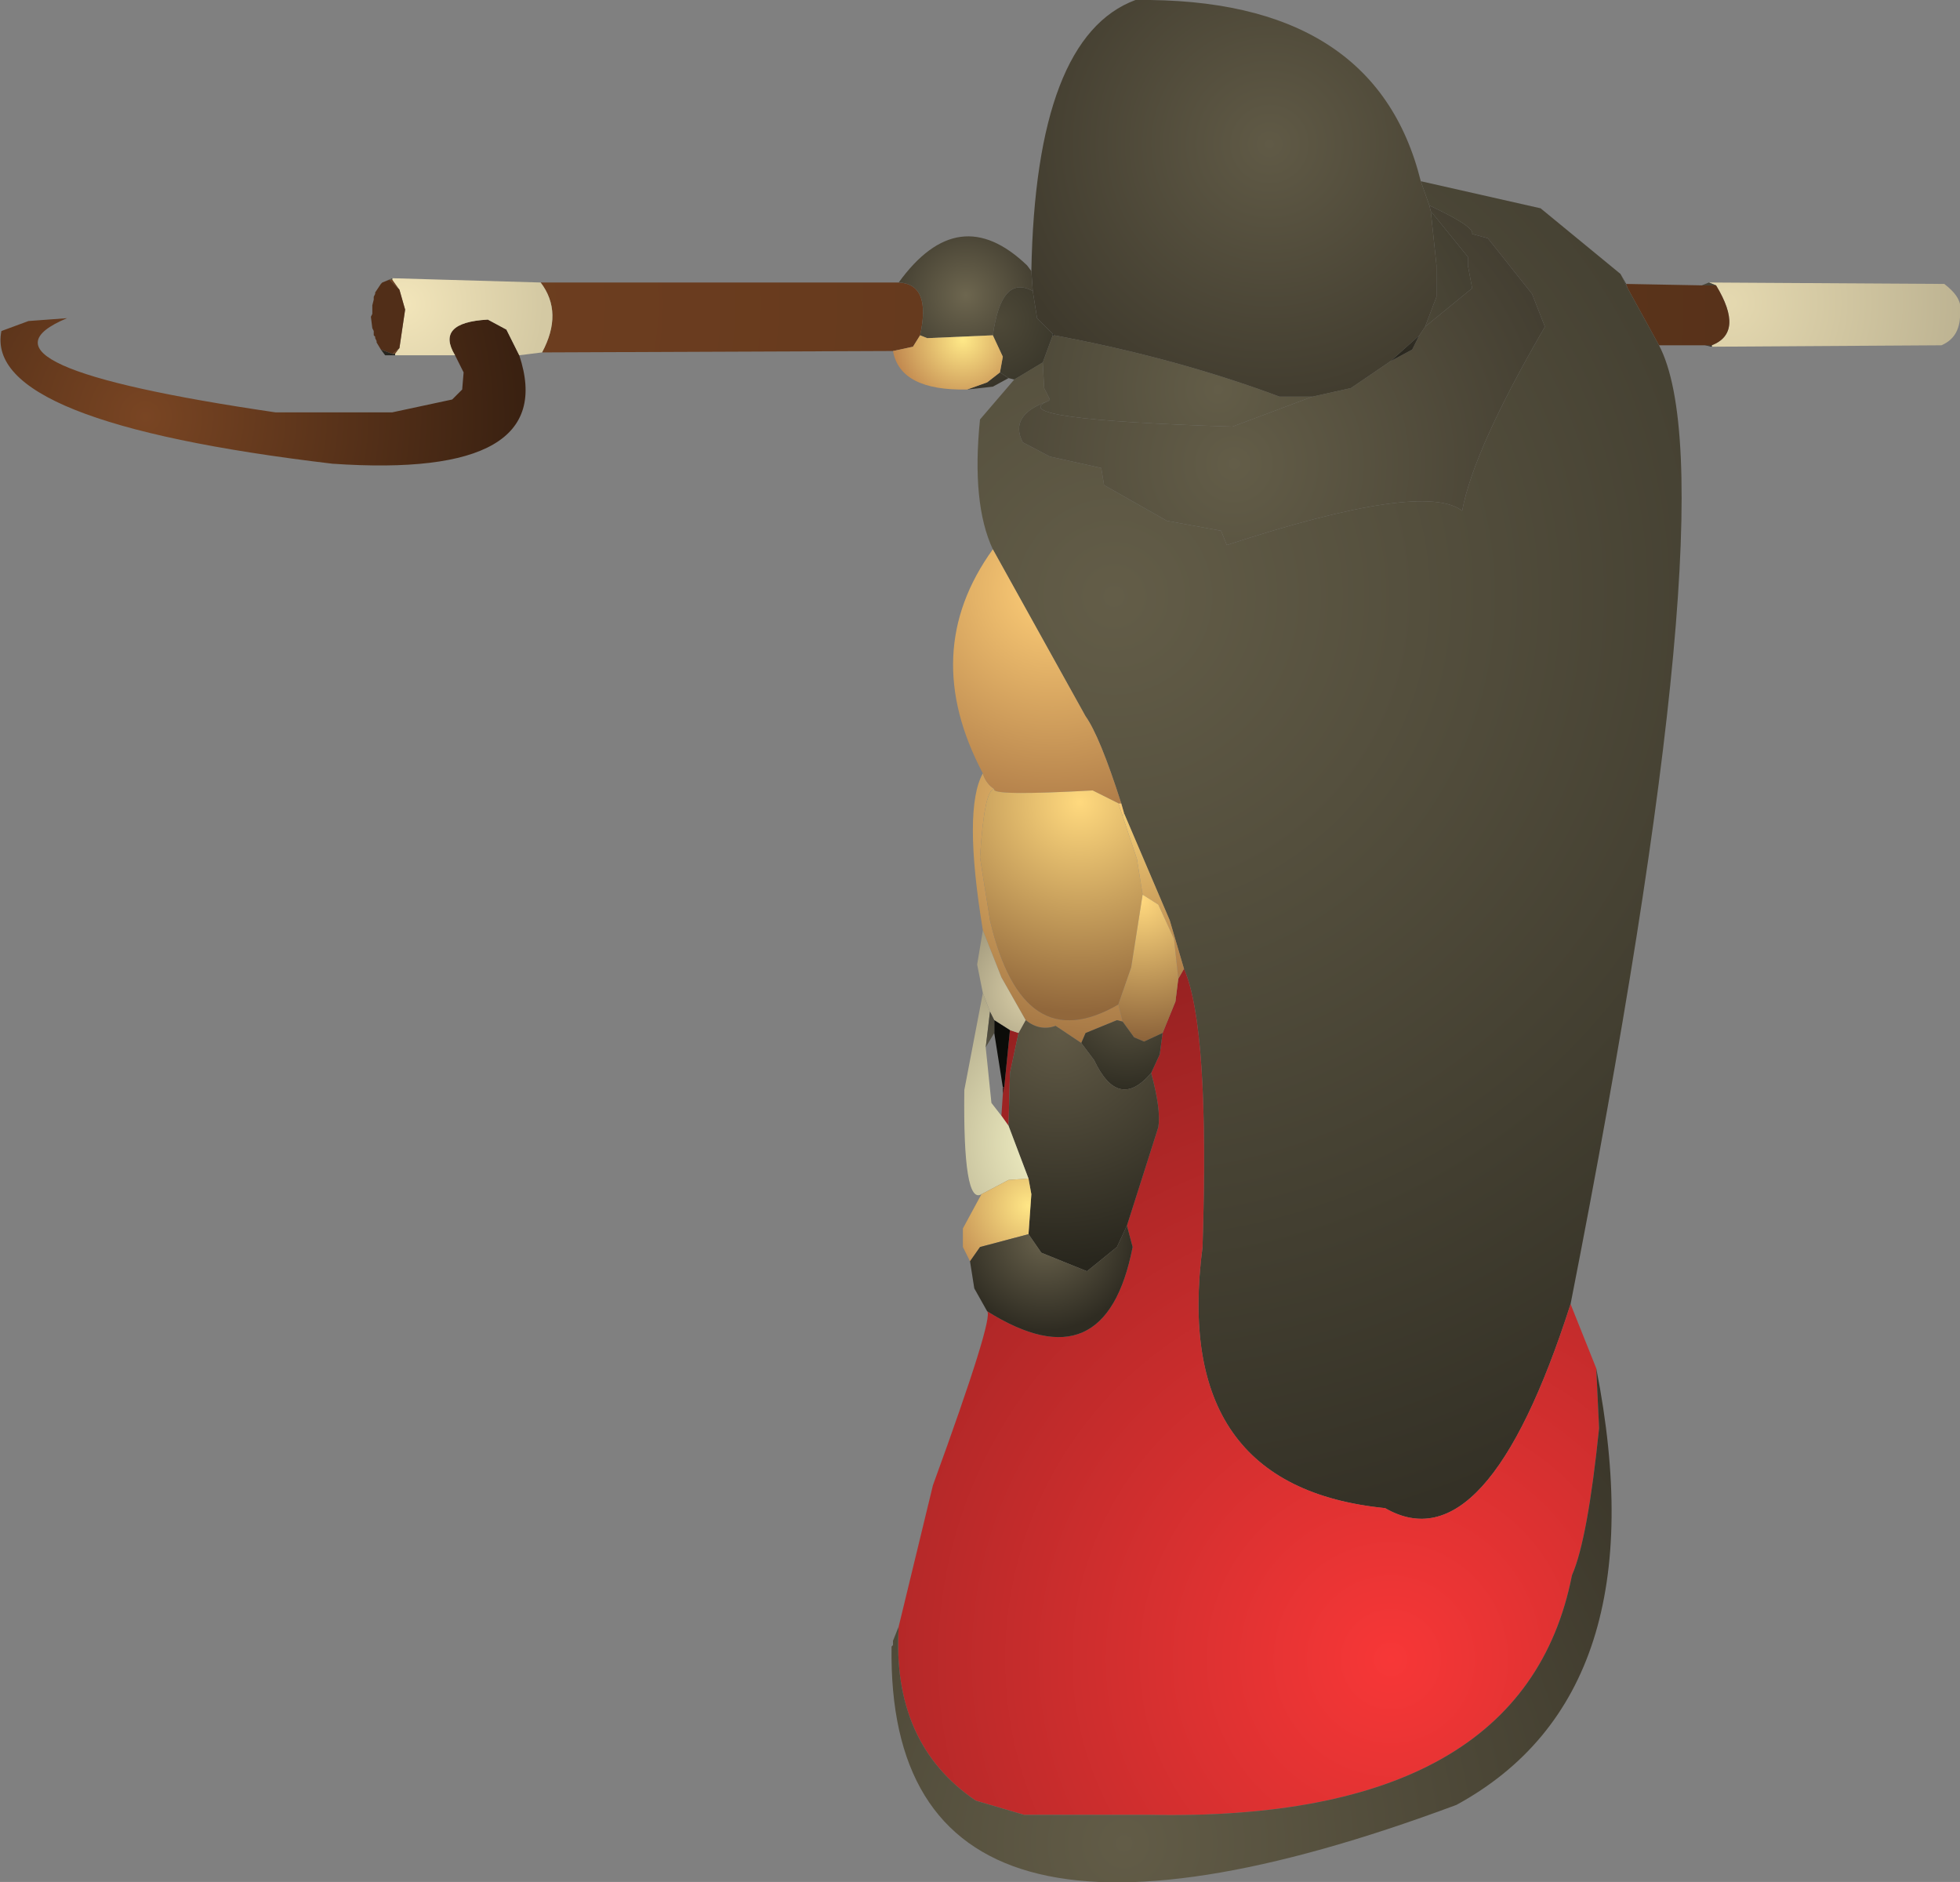 <?xml version="1.0" encoding="UTF-8" standalone="no"?>
<svg xmlns:ffdec="https://www.free-decompiler.com/flash" xmlns:xlink="http://www.w3.org/1999/xlink" ffdec:objectType="shape" height="65.95px" width="68.7px" xmlns="http://www.w3.org/2000/svg">
  <rect width="100%" height="100%" fill="#808080" stroke="none"/>
  <g transform="matrix(1.0, 0.0, 0.0, 1.0, 45.15, 55.15)">
    <path d="M14.75 -45.25 L23.0 -45.2 Q23.65 -44.7 23.55 -44.25 23.6 -43.35 22.9 -43.05 L14.85 -43.0 14.85 -43.05 Q16.0 -43.5 15.0 -45.15 L14.75 -45.25" fill="url(#gradient0)" fill-rule="evenodd" stroke="none"/>
    <path d="M14.75 -45.25 L15.0 -45.15 14.5 -45.15 14.75 -45.25 M14.85 -43.05 L14.85 -43.0 14.6 -43.05 14.85 -43.05" fill="url(#gradient1)" fill-rule="evenodd" stroke="none"/>
    <path d="M11.65 -45.55 L11.85 -45.2 11.9 -45.05 11.65 -45.55" fill="url(#gradient2)" fill-rule="evenodd" stroke="none"/>
    <path d="M15.0 -45.15 Q16.0 -43.5 14.85 -43.05 L14.6 -43.05 13.0 -43.05 11.9 -45.05 11.85 -45.2 14.5 -45.15 15.0 -45.15 M-13.85 -42.85 L-26.15 -42.8 Q-25.4 -44.2 -26.2 -45.25 L-13.65 -45.25 Q-12.5 -45.2 -12.9 -43.4 L-13.15 -43.0 -13.85 -42.85 M-31.15 -45.0 L-31.5 -45.35 -31.4 -45.35 -31.15 -45.0 M-31.15 -42.95 L-31.3 -42.75 -31.4 -42.75 -31.15 -42.95" fill="url(#gradient3)" fill-rule="evenodd" stroke="none"/>
    <path d="M13.0 -43.05 Q15.55 -38.2 9.9 -9.45 6.95 -0.25 3.4 -2.3 -4.1 -3.05 -3.0 -11.45 -2.75 -19.15 -3.65 -21.2 L-4.15 -22.9 -5.75 -26.65 -5.85 -27.0 Q-6.6 -29.35 -7.1 -30.05 L-10.35 -35.9 Q-11.1 -37.5 -10.8 -40.45 L-9.6 -41.85 -8.6 -42.45 -8.55 -41.55 -8.35 -41.15 -8.4 -41.1 Q-9.8 -40.6 -9.3 -39.65 L-8.35 -39.15 -6.55 -38.75 -6.45 -38.15 -4.25 -36.9 -2.35 -36.55 -2.15 -36.05 Q4.75 -38.3 6.1 -37.25 6.5 -39.4 9.0 -43.7 L8.55 -44.85 7.0 -46.8 6.45 -46.95 Q6.55 -47.2 4.95 -47.95 L4.65 -48.8 8.85 -47.85 11.65 -45.55 11.9 -45.05 13.0 -43.05" fill="url(#gradient4)" fill-rule="evenodd" stroke="none"/>
    <path d="M4.8 -43.7 L6.45 -45.05 6.3 -45.85 6.3 -46.15 5.0 -47.75 4.95 -47.95 Q6.55 -47.2 6.45 -46.95 L7.0 -46.8 8.55 -44.85 9.0 -43.7 Q6.5 -39.4 6.1 -37.25 4.75 -38.3 -2.15 -36.05 L-2.35 -36.55 -4.25 -36.9 -6.45 -38.15 -6.55 -38.75 -8.35 -39.15 -9.3 -39.65 Q-9.8 -40.6 -8.4 -41.1 -10.05 -40.45 -1.95 -40.2 L0.85 -41.25 2.2 -41.55 3.6 -42.5 4.35 -42.9 4.6 -43.4 4.8 -43.7" fill="url(#gradient5)" fill-rule="evenodd" stroke="none"/>
    <path d="M5.0 -47.75 L6.3 -46.15 6.3 -45.85 6.45 -45.05 4.8 -43.7 5.2 -44.75 5.2 -45.85 5.0 -47.75 M0.85 -41.25 L-1.95 -40.2 Q-10.05 -40.45 -8.4 -41.1 L-8.35 -41.15 -8.55 -41.55 -8.6 -42.45 -8.25 -43.4 -8.2 -43.4 Q-3.9 -42.6 -0.3 -41.25 L0.85 -41.25" fill="url(#gradient6)" fill-rule="evenodd" stroke="none"/>
    <path d="M-9.0 -45.65 Q-8.85 -53.85 -5.35 -55.15 3.05 -55.25 4.65 -48.8 L4.95 -47.95 5.0 -47.75 5.2 -45.85 5.2 -44.75 4.8 -43.7 4.6 -43.4 3.6 -42.5 2.2 -41.55 0.85 -41.25 -0.3 -41.25 Q-3.9 -42.6 -8.2 -43.4 L-8.25 -43.45 -8.8 -44.0 -8.95 -44.95 -9.0 -45.65" fill="url(#gradient7)" fill-rule="evenodd" stroke="none"/>
    <path d="M4.6 -43.4 L4.35 -42.9 3.6 -42.5 4.6 -43.4" fill="url(#gradient8)" fill-rule="evenodd" stroke="none"/>
    <path d="M9.9 -9.45 L10.8 -7.2 10.9 -5.1 Q10.5 -1.2 9.95 0.05 8.25 8.7 -4.85 8.45 L-9.25 8.45 -10.95 7.95 Q-13.9 5.95 -13.65 1.85 L-12.45 -3.1 Q-10.3 -9.0 -10.55 -9.2 -6.4 -6.6 -5.45 -11.45 L-5.65 -12.2 -4.55 -15.65 Q-4.45 -16.25 -4.8 -17.55 L-4.5 -18.2 -4.4 -18.95 -3.95 -20.05 -3.85 -20.85 -3.65 -21.2 Q-2.75 -19.15 -3.0 -11.45 -4.1 -3.05 3.4 -2.3 6.95 -0.25 9.9 -9.45 M-9.75 -19.05 L-9.45 -18.95 -9.75 -17.55 -9.8 -15.7 -10.05 -16.05 -10.0 -16.8 -9.95 -17.05 -9.75 -19.05" fill="url(#gradient9)" fill-rule="evenodd" stroke="none"/>
    <path d="M10.8 -7.2 Q13.05 4.2 5.9 8.1 -14.1 15.55 -13.9 2.55 L-13.85 2.5 -13.85 2.45 -13.85 2.35 -13.65 1.85 Q-13.9 5.95 -10.95 7.95 L-9.25 8.45 -4.85 8.45 Q8.25 8.7 9.95 0.05 10.5 -1.2 10.9 -5.1 L10.8 -7.2" fill="url(#gradient10)" fill-rule="evenodd" stroke="none"/>
    <path d="M-26.95 -42.7 Q-25.5 -38.35 -33.5 -38.9 -45.75 -40.35 -45.1 -43.55 L-44.15 -43.9 -42.8 -44.0 Q-46.75 -42.35 -35.5 -40.7 L-31.4 -40.7 -29.3 -41.15 -28.95 -41.5 -28.9 -42.1 -29.2 -42.7 Q-29.9 -43.85 -28.05 -43.95 L-27.4 -43.6 -26.95 -42.7" fill="url(#gradient11)" fill-rule="evenodd" stroke="none"/>
    <path d="M-9.8 -41.9 L-10.35 -41.6 -11.25 -41.5 -10.55 -41.75 -10.1 -42.1 -9.8 -41.9 M-13.65 -45.25 Q-11.55 -48.15 -9.15 -45.85 L-9.0 -45.65 -8.95 -44.95 Q-10.05 -45.55 -10.35 -43.4 L-12.65 -43.3 -12.9 -43.4 Q-12.5 -45.2 -13.65 -45.25" fill="url(#gradient12)" fill-rule="evenodd" stroke="none"/>
    <path d="M-8.25 -43.45 L-8.2 -43.4 -8.25 -43.4 -8.25 -43.45" fill="url(#gradient13)" fill-rule="evenodd" stroke="none"/>
    <path d="M-9.6 -41.85 L-9.8 -41.9 -10.1 -42.1 -10.0 -42.65 -10.35 -43.4 Q-10.05 -45.55 -8.95 -44.95 L-8.8 -44.0 -8.25 -43.45 -8.25 -43.4 -8.6 -42.45 -9.6 -41.85" fill="url(#gradient14)" fill-rule="evenodd" stroke="none"/>
    <path d="M-11.25 -41.5 Q-13.6 -41.45 -13.85 -42.85 L-13.15 -43.0 -12.9 -43.4 -12.65 -43.3 -10.35 -43.4 -10.0 -42.65 -10.1 -42.1 -10.55 -41.75 -11.25 -41.5" fill="url(#gradient15)" fill-rule="evenodd" stroke="none"/>
    <path d="M-10.7 -22.55 Q-11.4 -26.8 -10.7 -28.05 -10.6 -27.7 -10.3 -27.5 -10.65 -27.5 -10.8 -25.1 L-10.45 -22.9 Q-9.3 -18.0 -5.95 -19.95 L-5.8 -19.35 -6.0 -19.4 -7.1 -18.95 -7.25 -18.6 -8.15 -19.2 Q-8.7 -19.0 -9.2 -19.4 L-10.05 -20.9 -10.7 -22.55 M-5.95 -27.0 L-5.85 -27.0 -5.75 -26.65 -5.8 -26.55 -5.95 -27.0" fill="url(#gradient16)" fill-rule="evenodd" stroke="none"/>
    <path d="M-10.7 -28.05 Q-12.95 -32.3 -10.35 -35.9 L-7.1 -30.05 Q-6.6 -29.35 -5.85 -27.0 L-5.95 -27.0 -6.85 -27.45 Q-10.45 -27.25 -10.3 -27.5 -10.6 -27.7 -10.7 -28.05" fill="url(#gradient17)" fill-rule="evenodd" stroke="none"/>
    <path d="M-10.3 -27.5 Q-10.45 -27.25 -6.85 -27.45 L-5.95 -27.0 -5.8 -26.55 -5.3 -25.05 -5.1 -23.8 -5.5 -21.25 -5.95 -19.95 Q-9.3 -18.0 -10.45 -22.9 L-10.8 -25.1 Q-10.65 -27.5 -10.3 -27.5" fill="url(#gradient18)" fill-rule="evenodd" stroke="none"/>
    <path d="M-5.1 -23.8 L-5.3 -25.05 -5.8 -26.55 -5.75 -26.65 -4.15 -22.9 -3.65 -21.2 -3.85 -20.85 -4.0 -22.25 -4.55 -23.45 -5.1 -23.8" fill="url(#gradient19)" fill-rule="evenodd" stroke="none"/>
    <path d="M-26.15 -42.8 L-26.95 -42.7 -27.4 -43.6 -28.05 -43.95 Q-29.9 -43.85 -29.2 -42.7 L-31.3 -42.7 -31.3 -42.75 -31.15 -42.95 -30.95 -44.3 -31.15 -45.0 -31.4 -45.35 -31.4 -45.4 -26.2 -45.25 Q-25.4 -44.2 -26.15 -42.8" fill="url(#gradient20)" fill-rule="evenodd" stroke="none"/>
    <path d="M-31.8 -42.9 L-31.95 -43.15 -31.95 -43.2 -32.0 -43.3 -32.0 -43.35 -32.05 -43.4 -32.05 -43.55 -32.1 -43.65 -32.15 -44.05 -32.1 -44.15 -32.1 -44.45 -32.05 -44.65 -32.05 -44.75 -32.0 -44.85 -32.0 -44.9 -31.8 -45.2 -31.75 -45.25 -31.5 -45.35 -31.15 -45.0 -30.95 -44.3 -31.15 -42.95 -31.4 -42.75 -31.8 -42.9" fill="url(#gradient21)" fill-rule="evenodd" stroke="none"/>
    <path d="M-31.3 -42.7 L-31.65 -42.7 -31.8 -42.9 -31.4 -42.75 -31.3 -42.75 -31.3 -42.7 M-31.75 -45.25 L-31.4 -45.4 -31.4 -45.35 -31.5 -45.35 -31.75 -45.25" fill="url(#gradient22)" fill-rule="evenodd" stroke="none"/>
    <path d="M-5.95 -19.95 L-5.5 -21.25 -5.1 -23.8 -4.55 -23.45 -4.0 -22.25 -3.85 -20.85 -3.95 -20.05 -4.4 -18.95 -5.05 -18.65 -5.4 -18.8 -5.8 -19.35 -5.95 -19.95" fill="url(#gradient23)" fill-rule="evenodd" stroke="none"/>
    <path d="M-4.4 -18.95 L-4.5 -18.2 -4.8 -17.55 Q-5.95 -16.2 -6.8 -18.0 L-7.25 -18.6 -7.1 -18.95 -6.0 -19.4 -5.8 -19.35 -5.4 -18.8 -5.05 -18.65 -4.4 -18.95" fill="url(#gradient24)" fill-rule="evenodd" stroke="none"/>
    <path d="M-4.8 -17.55 Q-4.45 -16.25 -4.55 -15.65 L-5.65 -12.2 -6.0 -11.45 -7.05 -10.6 -8.65 -11.25 -9.1 -11.9 -9.0 -13.3 -9.1 -13.85 -9.8 -15.7 -9.75 -17.55 -9.45 -18.95 -9.2 -19.4 Q-8.7 -19.0 -8.15 -19.2 L-7.25 -18.6 -6.8 -18.0 Q-5.95 -16.2 -4.8 -17.55" fill="url(#gradient25)" fill-rule="evenodd" stroke="none"/>
    <path d="M-10.7 -20.35 L-10.9 -21.35 -10.7 -22.55 -10.05 -20.9 -9.2 -19.4 -9.45 -18.95 -9.75 -19.05 -10.3 -19.4 -10.45 -19.7 -10.7 -20.35" fill="url(#gradient26)" fill-rule="evenodd" stroke="none"/>
    <path d="M-9.75 -19.05 L-9.95 -17.05 -10.0 -17.05 -10.3 -18.95 -10.3 -19.4 -9.75 -19.05" fill="url(#gradient27)" fill-rule="evenodd" stroke="none"/>
    <path d="M-9.95 -17.05 L-10.0 -16.8 -10.0 -17.05 -9.95 -17.05" fill="url(#gradient28)" fill-rule="evenodd" stroke="none"/>
    <path d="M-10.75 -13.3 Q-11.4 -12.9 -11.35 -16.95 L-10.7 -20.35 -10.45 -19.7 -10.6 -18.45 -10.4 -16.5 -10.05 -16.05 -9.8 -15.7 -9.1 -13.85 -9.8 -13.8 -10.75 -13.3" fill="url(#gradient29)" fill-rule="evenodd" stroke="none"/>
    <path d="M-11.15 -10.95 L-11.4 -11.45 -11.4 -12.1 -10.75 -13.3 -9.8 -13.8 -9.1 -13.85 -9.0 -13.3 -9.1 -11.9 -10.8 -11.45 -11.15 -10.95" fill="url(#gradient30)" fill-rule="evenodd" stroke="none"/>
    <path d="M-10.45 -19.7 L-10.3 -19.4 -10.3 -18.95 -10.6 -18.45 -10.45 -19.7" fill="url(#gradient31)" fill-rule="evenodd" stroke="none"/>
    <path d="M-10.55 -9.2 L-11.0 -10.0 -11.15 -10.95 -10.8 -11.45 -9.1 -11.9 -8.65 -11.25 -7.05 -10.6 -6.0 -11.45 -5.65 -12.2 -5.45 -11.45 Q-6.4 -6.6 -10.55 -9.2" fill="url(#gradient32)" fill-rule="evenodd" stroke="none"/>
  </g>
  <defs>
    <radialGradient cx="0" cy="0" gradientTransform="matrix(0.01, 0.0, 0.0, 0.01, 15.4, -44.55)" gradientUnits="userSpaceOnUse" id="gradient0" r="819.2" spreadMethod="pad">
      <stop offset="0.0" stop-color="#e5d9b0"/>
      <stop offset="1.0" stop-color="#bdb392"/>
    </radialGradient>
    <radialGradient cx="0" cy="0" gradientTransform="matrix(0.003, 0.0, 0.0, 0.003, 14.7, -45.35)" gradientUnits="userSpaceOnUse" id="gradient1" r="819.2" spreadMethod="pad">
      <stop offset="0.0" stop-color="#494538"/>
      <stop offset="1.0" stop-color="#201e18"/>
    </radialGradient>
    <radialGradient cx="0" cy="0" gradientTransform="matrix(0.004, 0.0, 0.0, 0.004, 11.4, -45.8)" gradientUnits="userSpaceOnUse" id="gradient2" r="819.2" spreadMethod="pad">
      <stop offset="0.0" stop-color="#3e3a2d"/>
      <stop offset="1.0" stop-color="#373327"/>
    </radialGradient>
    <radialGradient cx="0" cy="0" gradientTransform="matrix(0.057, 0.0, 0.0, 0.057, -31.05, -44.5)" gradientUnits="userSpaceOnUse" id="gradient3" r="819.2" spreadMethod="pad">
      <stop offset="0.0" stop-color="#6f3f20"/>
      <stop offset="1.0" stop-color="#58321a"/>
    </radialGradient>
    <radialGradient cx="0" cy="0" gradientTransform="matrix(0.041, 0.0, 0.0, 0.041, -6.1, -34.25)" gradientUnits="userSpaceOnUse" id="gradient4" r="819.2" spreadMethod="pad">
      <stop offset="0.0" stop-color="#635d48"/>
      <stop offset="1.0" stop-color="#343126"/>
    </radialGradient>
    <radialGradient cx="0" cy="0" gradientTransform="matrix(0.015, 0.0, 0.0, 0.015, -1.9, -38.9)" gradientUnits="userSpaceOnUse" id="gradient5" r="819.2" spreadMethod="pad">
      <stop offset="0.0" stop-color="#635d48"/>
      <stop offset="1.0" stop-color="#433e31"/>
    </radialGradient>
    <radialGradient cx="0" cy="0" gradientTransform="matrix(0.012, 0.0, 0.0, 0.012, -2.45, -41.5)" gradientUnits="userSpaceOnUse" id="gradient6" r="819.2" spreadMethod="pad">
      <stop offset="0.0" stop-color="#635d48"/>
      <stop offset="1.0" stop-color="#444032"/>
    </radialGradient>
    <radialGradient cx="0" cy="0" gradientTransform="matrix(0.012, 0.0, 0.0, 0.012, -0.65, -50.1)" gradientUnits="userSpaceOnUse" id="gradient7" r="819.2" spreadMethod="pad">
      <stop offset="0.0" stop-color="#605a46"/>
      <stop offset="1.0" stop-color="#3f3a2d"/>
    </radialGradient>
    <radialGradient cx="0" cy="0" gradientTransform="matrix(0.003, 0.0, 0.0, 0.003, 4.65, -43.65)" gradientUnits="userSpaceOnUse" id="gradient8" r="819.2" spreadMethod="pad">
      <stop offset="0.0" stop-color="#353227"/>
      <stop offset="1.0" stop-color="#1e1c16"/>
    </radialGradient>
    <radialGradient cx="0" cy="0" gradientTransform="matrix(0.033, 0.0, 0.0, 0.033, 3.6, 3.0)" gradientUnits="userSpaceOnUse" id="gradient9" r="819.2" spreadMethod="pad">
      <stop offset="0.0" stop-color="#f73737"/>
      <stop offset="1.0" stop-color="#902020"/>
    </radialGradient>
    <radialGradient cx="0" cy="0" gradientTransform="matrix(0.029, 0.0, 0.0, 0.029, -5.75, 9.45)" gradientUnits="userSpaceOnUse" id="gradient10" r="819.2" spreadMethod="pad">
      <stop offset="0.0" stop-color="#625c47"/>
      <stop offset="1.0" stop-color="#383428"/>
    </radialGradient>
    <radialGradient cx="0" cy="0" gradientTransform="matrix(0.016, 0.0, 0.0, 0.016, -40.05, -40.55)" gradientUnits="userSpaceOnUse" id="gradient11" r="819.2" spreadMethod="pad">
      <stop offset="0.0" stop-color="#794523"/>
      <stop offset="1.0" stop-color="#3a2111"/>
    </radialGradient>
    <radialGradient cx="0" cy="0" gradientTransform="matrix(0.004, 0.0, 0.0, 0.004, -11.3, -44.8)" gradientUnits="userSpaceOnUse" id="gradient12" r="819.2" spreadMethod="pad">
      <stop offset="0.0" stop-color="#6d664f"/>
      <stop offset="1.0" stop-color="#383429"/>
    </radialGradient>
    <radialGradient cx="0" cy="0" gradientTransform="matrix(0.015, 0.0, 0.0, 0.015, -5.65, -55.2)" gradientUnits="userSpaceOnUse" id="gradient13" r="819.2" spreadMethod="pad">
      <stop offset="0.0" stop-color="#2d2a21"/>
      <stop offset="1.0" stop-color="#0c0c09"/>
    </radialGradient>
    <radialGradient cx="0" cy="0" gradientTransform="matrix(0.003, 0.0, 0.0, 0.003, -10.2, -43.9)" gradientUnits="userSpaceOnUse" id="gradient14" r="819.2" spreadMethod="pad">
      <stop offset="0.0" stop-color="#4e4938"/>
      <stop offset="1.0" stop-color="#39362a"/>
    </radialGradient>
    <radialGradient cx="0" cy="0" gradientTransform="matrix(0.003, 0.0, 0.0, 0.003, -11.4, -43.25)" gradientUnits="userSpaceOnUse" id="gradient15" r="819.2" spreadMethod="pad">
      <stop offset="0.0" stop-color="#ffe988"/>
      <stop offset="1.0" stop-color="#c1884f"/>
    </radialGradient>
    <radialGradient cx="0" cy="0" gradientTransform="matrix(0.011, 0.0, 0.0, 0.011, -6.55, -26.8)" gradientUnits="userSpaceOnUse" id="gradient16" r="819.2" spreadMethod="pad">
      <stop offset="0.0" stop-color="#ffd079"/>
      <stop offset="1.0" stop-color="#9b6d3f"/>
    </radialGradient>
    <radialGradient cx="0" cy="0" gradientTransform="matrix(0.01, 0.0, 0.0, 0.01, -8.25, -34.5)" gradientUnits="userSpaceOnUse" id="gradient17" r="819.2" spreadMethod="pad">
      <stop offset="0.0" stop-color="#ffcf78"/>
      <stop offset="1.0" stop-color="#ad7a47"/>
    </radialGradient>
    <radialGradient cx="0" cy="0" gradientTransform="matrix(0.009, 0.0, 0.0, 0.009, -7.3, -27.05)" gradientUnits="userSpaceOnUse" id="gradient18" r="819.2" spreadMethod="pad">
      <stop offset="0.0" stop-color="#ffd97e"/>
      <stop offset="1.0" stop-color="#91673b"/>
    </radialGradient>
    <radialGradient cx="0" cy="0" gradientTransform="matrix(0.009, 0.0, 0.0, 0.009, -5.75, -27.65)" gradientUnits="userSpaceOnUse" id="gradient19" r="819.2" spreadMethod="pad">
      <stop offset="0.0" stop-color="#ffdb7f"/>
      <stop offset="1.0" stop-color="#aa7845"/>
    </radialGradient>
    <radialGradient cx="0" cy="0" gradientTransform="matrix(0.006, 0.0, 0.0, 0.006, -31.0, -44.5)" gradientUnits="userSpaceOnUse" id="gradient20" r="819.2" spreadMethod="pad">
      <stop offset="0.0" stop-color="#f2e5ba"/>
      <stop offset="1.0" stop-color="#d4c9a3"/>
    </radialGradient>
    <radialGradient cx="0" cy="0" gradientTransform="matrix(0.002, 0.0, 0.0, 0.002, -31.55, -43.55)" gradientUnits="userSpaceOnUse" id="gradient21" r="819.2" spreadMethod="pad">
      <stop offset="0.0" stop-color="#512e18"/>
      <stop offset="1.0" stop-color="#512e18"/>
    </radialGradient>
    <radialGradient cx="0" cy="0" gradientTransform="matrix(0.004, 0.0, 0.0, 0.004, -31.6, -45.5)" gradientUnits="userSpaceOnUse" id="gradient22" r="819.2" spreadMethod="pad">
      <stop offset="0.0" stop-color="#504c3e"/>
      <stop offset="1.0" stop-color="#1f1e18"/>
    </radialGradient>
    <radialGradient cx="0" cy="0" gradientTransform="matrix(0.006, 0.0, 0.0, 0.006, -5.15, -23.6)" gradientUnits="userSpaceOnUse" id="gradient23" r="819.2" spreadMethod="pad">
      <stop offset="0.0" stop-color="#ffd87e"/>
      <stop offset="1.0" stop-color="#8c633a"/>
    </radialGradient>
    <radialGradient cx="0" cy="0" gradientTransform="matrix(0.004, 0.0, 0.0, 0.004, -5.65, -20.0)" gradientUnits="userSpaceOnUse" id="gradient24" r="819.2" spreadMethod="pad">
      <stop offset="0.0" stop-color="#5b5542"/>
      <stop offset="1.0" stop-color="#2c2a20"/>
    </radialGradient>
    <radialGradient cx="0" cy="0" gradientTransform="matrix(0.01, 0.0, 0.0, 0.01, -8.05, -19.0)" gradientUnits="userSpaceOnUse" id="gradient25" r="819.2" spreadMethod="pad">
      <stop offset="0.0" stop-color="#615a46"/>
      <stop offset="1.0" stop-color="#28261d"/>
    </radialGradient>
    <radialGradient cx="0" cy="0" gradientTransform="matrix(0.004, 0.0, 0.0, 0.004, -8.85, -20.4)" gradientUnits="userSpaceOnUse" id="gradient26" r="819.2" spreadMethod="pad">
      <stop offset="0.0" stop-color="#dfd4ac"/>
      <stop offset="1.0" stop-color="#999176"/>
    </radialGradient>
    <radialGradient cx="0" cy="0" gradientTransform="matrix(0.004, 0.0, 0.0, 0.004, -10.2, -18.9)" gradientUnits="userSpaceOnUse" id="gradient27" r="819.2" spreadMethod="pad">
      <stop offset="0.0" stop-color="#0c0c09"/>
      <stop offset="1.0" stop-color="#0c0c09"/>
    </radialGradient>
    <radialGradient cx="0" cy="0" gradientTransform="matrix(0.014, 0.0, 0.0, 0.014, -10.5, -9.7)" gradientUnits="userSpaceOnUse" id="gradient28" r="819.2" spreadMethod="pad">
      <stop offset="0.0" stop-color="#821d1d"/>
      <stop offset="1.0" stop-color="#1f0707"/>
    </radialGradient>
    <radialGradient cx="0" cy="0" gradientTransform="matrix(0.008, 0.0, 0.0, 0.008, -7.6, -15.1)" gradientUnits="userSpaceOnUse" id="gradient29" r="819.2" spreadMethod="pad">
      <stop offset="0.0" stop-color="#ffffd0"/>
      <stop offset="1.0" stop-color="#a89f81"/>
    </radialGradient>
    <radialGradient cx="0" cy="0" gradientTransform="matrix(0.004, 0.0, 0.0, 0.004, -9.1, -12.9)" gradientUnits="userSpaceOnUse" id="gradient30" r="819.2" spreadMethod="pad">
      <stop offset="0.0" stop-color="#ffe686"/>
      <stop offset="1.0" stop-color="#bc854d"/>
    </radialGradient>
    <radialGradient cx="0" cy="0" gradientTransform="matrix(0.01, 0.0, 0.0, 0.01, -11.25, -14.35)" gradientUnits="userSpaceOnUse" id="gradient31" r="819.2" spreadMethod="pad">
      <stop offset="0.0" stop-color="#8f886f"/>
      <stop offset="1.0" stop-color="#1f1e18"/>
    </radialGradient>
    <radialGradient cx="0" cy="0" gradientTransform="matrix(0.004, 0.0, 0.0, 0.004, -8.5, -11.8)" gradientUnits="userSpaceOnUse" id="gradient32" r="819.2" spreadMethod="pad">
      <stop offset="0.0" stop-color="#6a634d"/>
      <stop offset="1.0" stop-color="#2f2c22"/>
    </radialGradient>
  </defs>
</svg>
